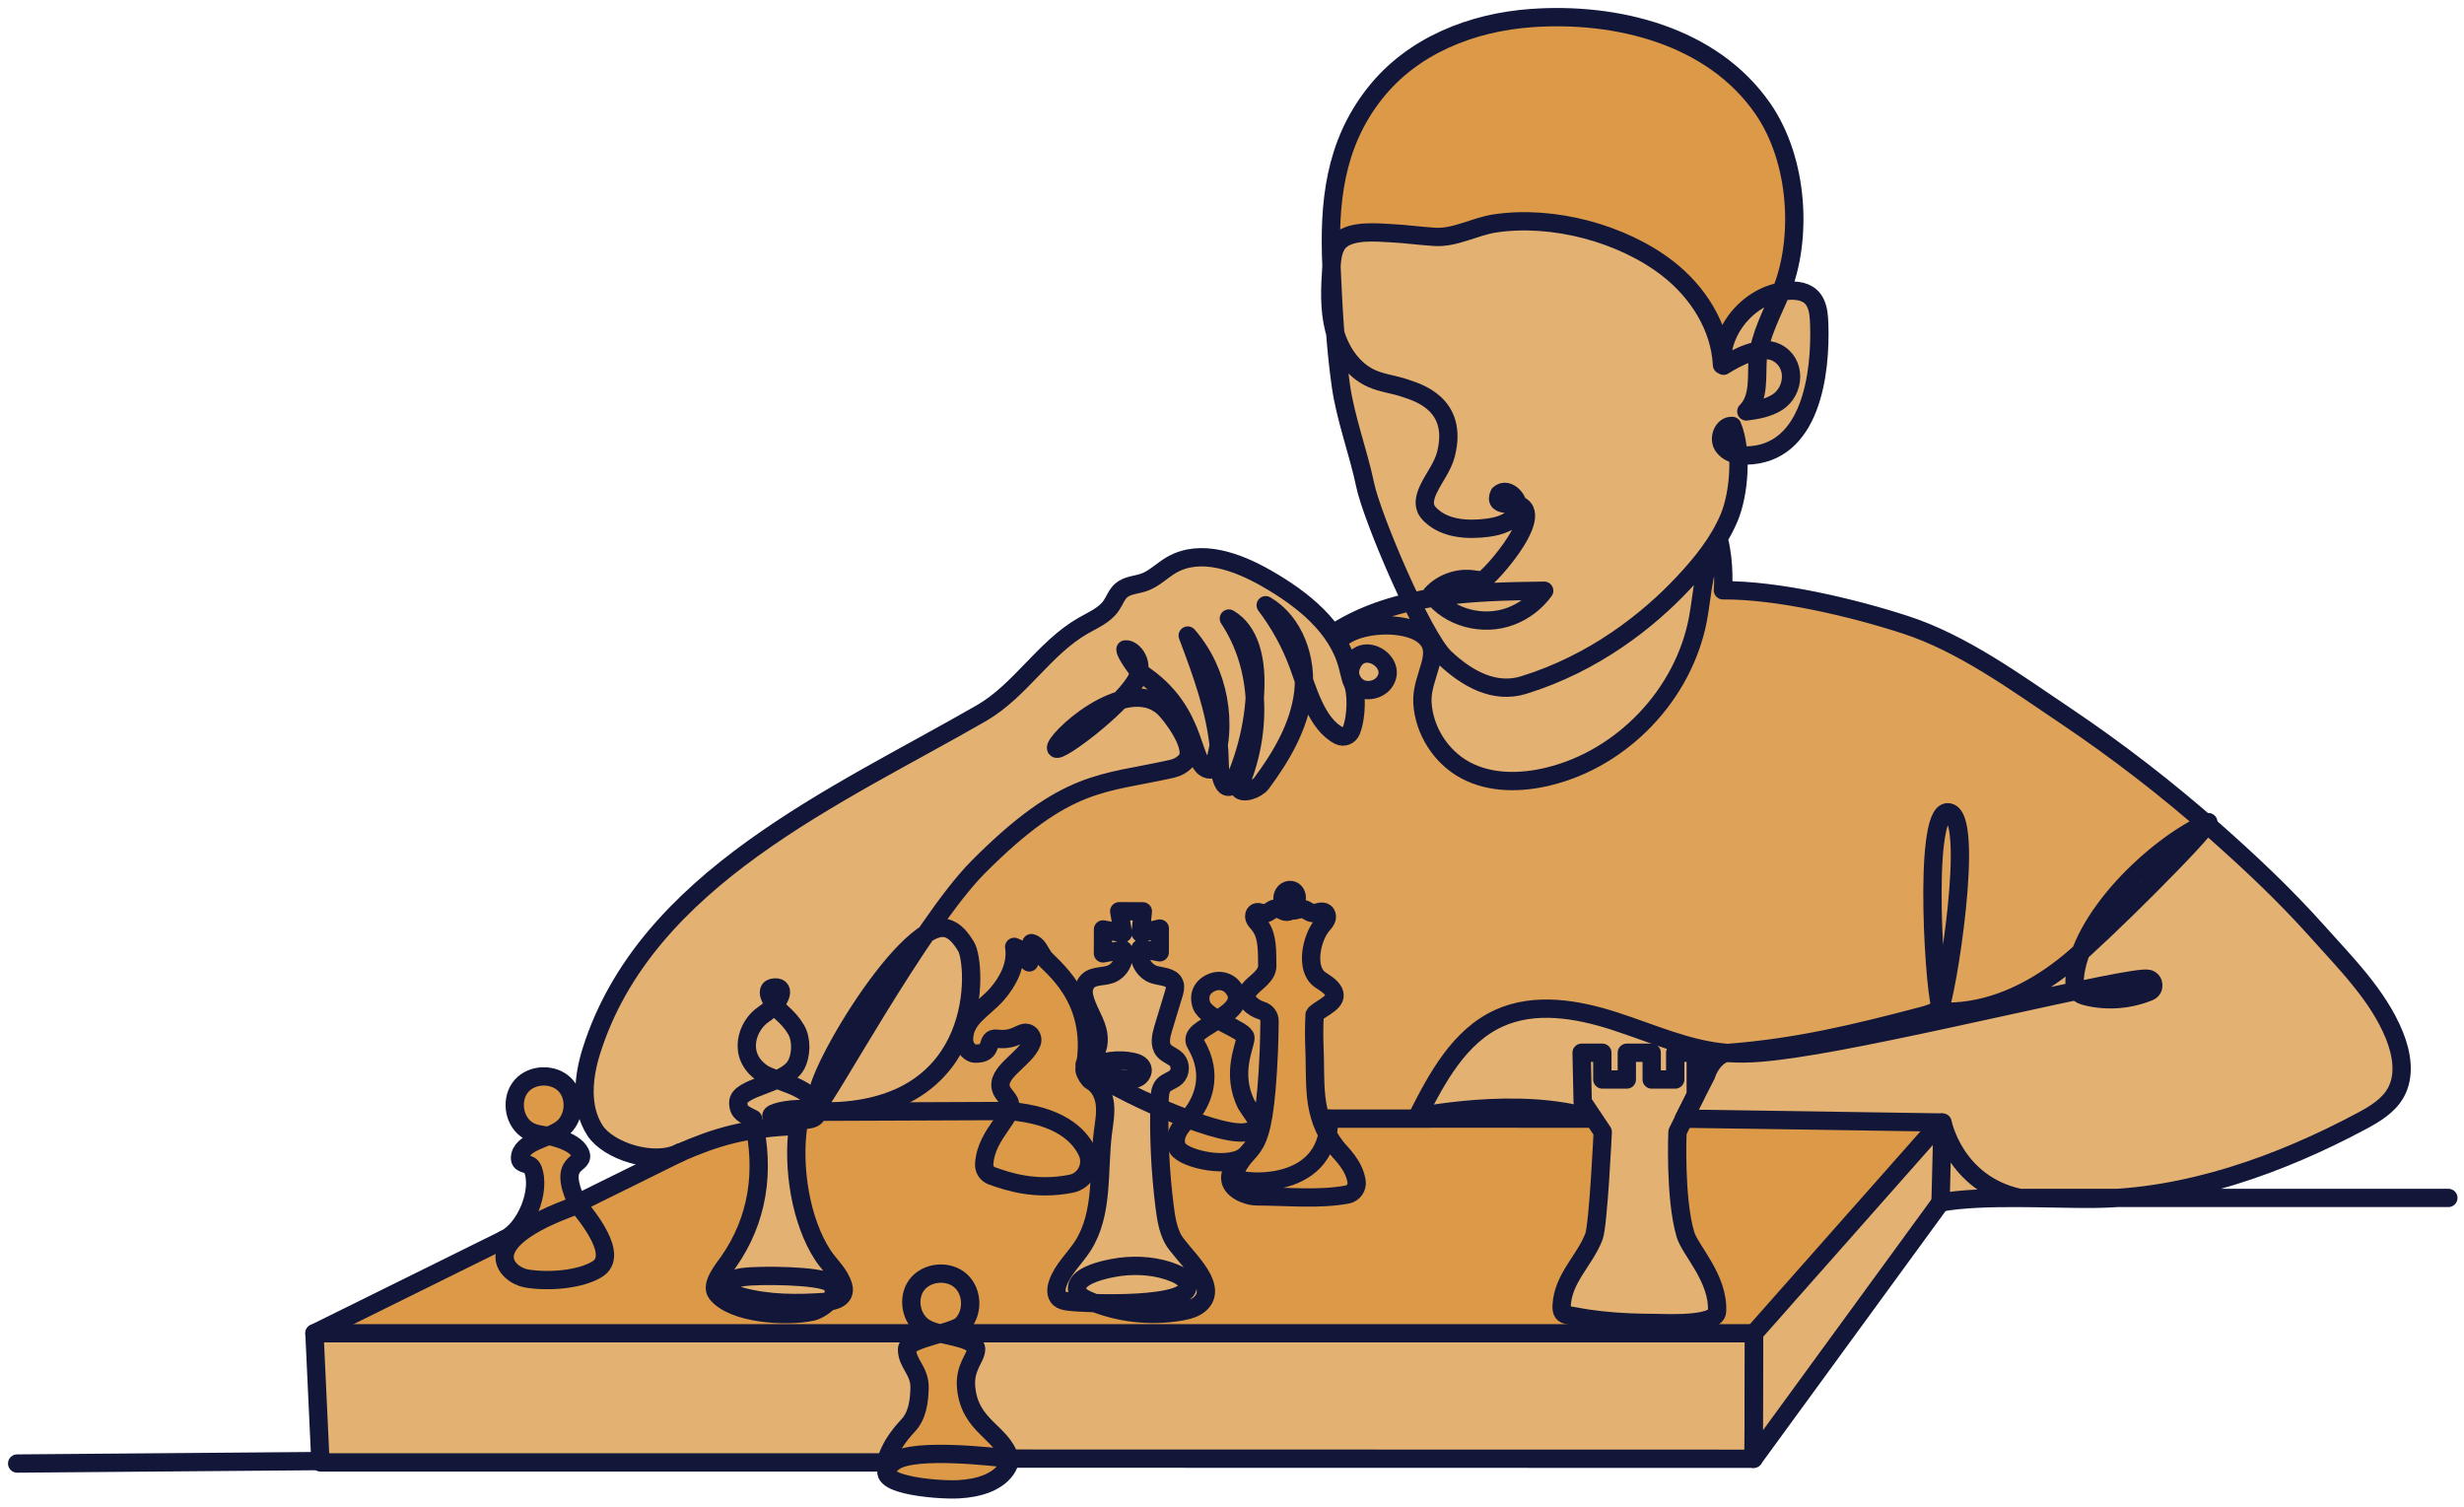 <svg width="175" height="107" viewBox="0 0 175 107" fill="none" xmlns="http://www.w3.org/2000/svg">
<path d="M146.598 50.875C146.174 50.589 145.744 50.297 145.313 50.005C142.132 47.843 138.844 45.608 135.289 44.449C131.584 43.242 126.234 41.962 122.35 42.002C122.327 42.006 122.303 41.992 122.286 41.975C122.269 41.959 122.263 41.935 122.263 41.912C122.263 41.895 122.404 40.191 122.034 38.574C121.274 39.737 121.069 41.175 120.874 42.57C120.81 43.034 120.739 43.515 120.652 43.978C119.643 49.316 115.252 53.94 109.972 55.224C108.372 55.614 106.038 55.852 104.024 54.774C102.255 53.826 101.034 51.92 100.917 49.917C100.873 49.168 101.098 48.442 101.3 47.803C101.623 46.765 101.905 45.867 101.007 45.165C99.74 44.17 96.327 44.385 95.046 45.525C95.388 46.113 95.641 46.714 95.795 47.339C95.802 47.366 95.809 47.397 95.816 47.427C95.822 47.393 95.832 47.359 95.846 47.326C96.044 46.734 96.434 46.382 96.952 46.334C97.531 46.281 98.163 46.627 98.459 47.161C98.707 47.608 98.667 48.106 98.348 48.529C97.914 49.1 97.013 49.272 96.421 48.895C96.347 48.848 96.28 48.798 96.222 48.741C96.428 49.504 96.397 50.972 96.031 51.924C95.957 52.118 95.802 52.27 95.611 52.344C95.425 52.414 95.224 52.404 95.049 52.317C93.849 51.705 93.193 50.24 92.665 48.788C92.655 48.929 92.645 49.07 92.628 49.208C92.315 51.796 90.869 54.024 89.642 55.678C89.379 56.027 88.704 56.32 88.28 56.269C88.078 56.246 87.937 56.148 87.87 55.99C87.86 55.97 87.86 55.947 87.87 55.923C88.589 54.293 88.976 52.576 89.04 50.888C88.798 52.552 88.32 54.189 87.628 55.711C87.564 55.849 87.436 55.94 87.285 55.957C87.133 55.973 86.992 55.913 86.901 55.792C86.545 55.321 86.528 54.589 86.511 53.886C86.508 53.765 86.504 53.651 86.501 53.537C86.417 53.916 86.306 54.29 86.172 54.656C86.162 54.683 86.135 54.706 86.104 54.71C85.328 54.834 85.072 54.088 84.719 53.059C84.235 51.645 83.502 49.511 80.936 47.843C80.885 48.048 80.791 48.27 80.64 48.506C80.432 48.832 80.136 49.194 79.789 49.568C80.956 49.295 81.955 49.504 82.695 50.183C83.102 50.556 85.119 53.07 84.285 54.058C84.03 54.36 83.663 54.572 83.223 54.673C82.459 54.844 81.76 54.979 81.084 55.106C77.442 55.802 74.809 56.306 69.52 61.616C68.481 62.658 67.26 64.258 66.016 66.066C66.446 65.844 66.84 65.75 67.18 65.824C67.852 65.969 68.309 66.59 68.669 67.178C69.056 67.817 69.54 71.332 67.788 74.462C66.793 76.236 64.775 78.3 60.747 78.861L71.598 78.82C71.672 78.582 71.662 78.36 71.521 78.148C71.467 78.068 71.406 77.994 71.346 77.916C71.225 77.762 71.097 77.604 71.023 77.412C70.727 76.646 71.423 75.987 72.096 75.349C72.55 74.919 73.017 74.478 73.185 74.008C73.262 73.793 73.168 73.547 72.973 73.463C72.792 73.383 72.634 73.46 72.391 73.574C72.052 73.736 71.588 73.954 70.778 73.856C70.451 73.816 70.404 73.961 70.327 74.203C70.229 74.515 70.091 74.939 69.2 74.915C69.073 74.912 68.857 74.835 68.669 74.629C68.518 74.465 68.34 74.169 68.367 73.699C68.424 72.657 69.11 72.048 69.836 71.406C70.135 71.141 70.445 70.869 70.72 70.556C71.268 69.931 72.156 68.671 71.927 67.259C71.924 67.229 71.934 67.199 71.958 67.182C71.981 67.162 72.011 67.158 72.038 67.168C72.459 67.316 72.815 67.632 73.03 68.022L73.141 66.974C73.145 66.95 73.158 66.926 73.175 66.913C73.195 66.9 73.219 66.893 73.242 66.9C73.609 66.984 73.8 67.313 73.982 67.632C74.043 67.733 74.103 67.841 74.167 67.935C74.228 68.019 74.359 68.15 74.53 68.318C75.475 69.242 77.62 71.353 77.193 75.228C77.254 75.177 77.314 75.134 77.368 75.09L77.392 75.073C77.94 74.663 78.01 73.833 77.832 73.188C77.728 72.808 77.556 72.445 77.388 72.089C77.19 71.672 76.985 71.238 76.887 70.771C76.82 70.452 76.854 70.136 76.988 69.884C77.254 69.373 77.738 69.309 78.209 69.242C78.414 69.215 78.629 69.185 78.817 69.118C79.423 68.899 79.816 68.183 79.685 67.555L78.323 67.793C78.3 67.797 78.273 67.79 78.256 67.777C78.236 67.76 78.226 67.736 78.226 67.713L78.232 66.012C78.232 65.989 78.243 65.965 78.263 65.948C78.283 65.932 78.31 65.925 78.333 65.932L79.635 66.184L79.386 64.739C79.382 64.715 79.389 64.688 79.406 64.671C79.423 64.651 79.446 64.641 79.47 64.641L81.148 64.648C81.171 64.648 81.195 64.658 81.212 64.675C81.228 64.692 81.235 64.715 81.232 64.739L81.084 66.16L82.332 65.871C82.358 65.864 82.382 65.871 82.402 65.888C82.422 65.905 82.432 65.928 82.432 65.955L82.429 67.642C82.429 67.666 82.419 67.689 82.399 67.706C82.379 67.723 82.355 67.73 82.328 67.723L81.027 67.481C80.875 68.15 81.302 68.923 81.955 69.138C82.096 69.185 82.257 69.215 82.412 69.245C82.849 69.329 83.3 69.42 83.461 69.837C83.559 70.092 83.492 70.365 83.407 70.64L82.664 73.087C82.5 73.631 82.389 74.189 82.698 74.562C82.812 74.7 82.974 74.794 83.145 74.892C83.31 74.986 83.481 75.087 83.616 75.234C83.949 75.608 83.922 76.233 83.555 76.572C83.424 76.693 83.27 76.77 83.115 76.848C82.95 76.932 82.792 77.009 82.678 77.133C82.459 77.372 82.429 77.738 82.415 78.095C82.409 78.263 82.412 78.434 82.409 78.602C83.048 78.878 83.69 79.14 84.312 79.372C84.322 79.358 84.332 79.348 84.342 79.335C84.978 78.615 86.293 76.673 84.826 74.196C84.46 73.574 85.119 73.168 85.701 72.808C85.829 72.727 85.956 72.65 86.074 72.569C86.141 72.522 86.215 72.472 86.293 72.425C85.775 72.119 85.338 71.779 85.213 71.406C84.961 70.627 85.294 69.961 86.088 69.672C86.615 69.477 87.231 69.645 87.581 70.079C87.836 70.395 87.944 70.707 87.897 71.013C87.806 71.598 87.17 72.048 86.612 72.415C86.821 72.532 87.032 72.64 87.231 72.744C87.94 73.114 88.502 73.406 88.502 73.709C88.502 73.85 88.445 74.048 88.371 74.324C88.125 75.224 87.712 76.73 88.559 78.407C88.589 78.468 88.68 78.595 88.784 78.747C89.144 79.261 89.396 79.641 89.353 79.825C89.346 79.856 89.332 79.879 89.322 79.906H89.47C89.699 78.911 89.877 77.345 89.995 74.687C90.018 74.139 90.035 73.211 90.045 72.529C90.049 72.223 89.847 71.954 89.541 71.864C89.114 71.736 88.589 71.406 88.448 70.976C88.371 70.741 88.421 70.499 88.589 70.277C88.734 70.089 88.929 69.918 89.117 69.753C89.541 69.38 89.941 69.03 89.881 68.469C89.884 66.994 89.796 66.278 89.258 65.649L89.218 65.602C89.124 65.491 89.023 65.38 88.976 65.233C88.919 65.048 88.976 64.802 89.171 64.725C89.302 64.671 89.433 64.718 89.548 64.755C89.615 64.779 89.679 64.799 89.739 64.802C89.871 64.809 89.995 64.725 90.126 64.638C90.26 64.547 90.402 64.45 90.573 64.439C90.738 64.433 90.879 64.5 91.017 64.567C91.138 64.628 91.256 64.688 91.374 64.678C91.4 64.678 91.427 64.671 91.451 64.665C91.37 64.618 91.296 64.55 91.226 64.47C90.994 64.197 90.856 63.767 91.074 63.418C91.175 63.256 91.347 63.149 91.532 63.129C91.686 63.115 91.828 63.159 91.939 63.256C92.066 63.371 92.147 63.549 92.15 63.74C92.157 63.972 92.063 64.187 91.992 64.332C91.949 64.416 91.895 64.507 91.828 64.591C91.912 64.584 91.996 64.56 92.086 64.537C92.238 64.496 92.396 64.456 92.557 64.487C92.682 64.51 92.786 64.574 92.887 64.638C92.984 64.698 93.078 64.755 93.179 64.769C93.29 64.782 93.415 64.752 93.536 64.722C93.731 64.671 93.953 64.614 94.131 64.765C94.249 64.863 94.302 65.031 94.272 65.199C94.232 65.414 94.101 65.565 93.973 65.713L93.906 65.79C93.452 66.338 93.055 67.474 93.179 68.432C93.243 68.926 93.435 69.289 93.748 69.511C93.811 69.555 93.879 69.602 93.953 69.649C94.319 69.891 94.773 70.19 94.824 70.664C94.871 71.104 94.323 71.457 93.885 71.739C93.677 71.874 93.462 72.011 93.408 72.106C93.401 72.26 93.358 73.359 93.388 74.031C93.418 74.626 93.421 75.181 93.428 75.719C93.448 77.429 93.462 78.854 94.198 80.309C94.239 80.047 94.259 79.762 94.259 79.459C94.259 79.446 94.265 79.439 94.272 79.429C94.286 79.399 94.309 79.375 94.343 79.375C95.6 79.372 97.961 79.372 100.594 79.372C100.567 79.365 100.56 79.348 100.55 79.318C100.543 79.298 100.547 79.274 100.56 79.254C100.56 79.254 100.56 79.254 100.56 79.251C102.067 76.27 103.644 73.494 106.374 72.25C108.506 71.279 111.206 71.343 114.623 72.442C115.309 72.663 116.005 72.912 116.674 73.151C118.597 73.84 120.588 74.549 122.643 74.707C127.646 74.324 131.856 73.292 136.45 72.082C136.83 71.981 137.3 71.857 137.64 71.568C137.65 71.558 137.66 71.534 137.674 71.504C137.193 69.84 136.789 61.358 137.509 58.662C137.697 57.96 137.949 57.617 138.276 57.617C138.561 57.617 138.783 57.829 138.938 58.249C139.493 59.748 139.126 63.636 138.857 65.817C138.578 68.076 138.111 70.791 137.838 71.521C137.859 71.581 137.879 71.622 137.896 71.642C138.151 71.786 138.481 71.783 138.77 71.769C142.183 71.588 145.051 69.77 146.86 68.274C147.086 68.089 147.355 67.854 147.664 67.578C149.066 63.834 153.34 59.983 156.461 58.471C153.36 55.735 150.038 53.187 146.598 50.875Z" fill="#DEA259"/>
<path d="M89.332 79.929C89.144 80.433 88.606 80.48 88.303 80.507C87.496 80.571 86.014 80.174 84.369 79.57L84.336 79.606C84.114 79.855 83.882 80.111 83.73 80.406C83.572 80.716 83.481 81.169 83.697 81.516C83.932 81.899 84.961 82.295 86.037 82.42C86.992 82.531 87.779 82.413 88.25 82.1C88.31 82.05 88.374 81.996 88.438 81.946C88.462 81.919 88.485 81.895 88.505 81.868C88.882 81.448 89.215 81.075 89.48 79.933H89.332V79.929Z" fill="#DC9947"/>
<path d="M156.612 58.581C155.711 59.822 150.701 64.836 147.977 67.313C149.477 63.697 153.599 60.023 156.612 58.581Z" fill="#E3B172"/>
<path d="M147.338 70.311C145.842 70.627 144.11 71.007 142.244 71.413C136.978 72.566 131.012 73.87 127.377 74.391C126.328 74.542 125.296 74.677 124.27 74.717C128.611 74.257 132.418 73.316 136.527 72.233C136.921 72.129 137.415 71.998 137.781 71.686C137.802 71.726 137.825 71.756 137.845 71.766C138.148 71.941 138.508 71.938 138.82 71.921C142.277 71.736 145.182 69.897 147.008 68.385C147.177 68.247 147.372 68.079 147.587 67.888C147.405 68.436 147.291 68.98 147.25 69.511C147.227 69.79 147.227 70.076 147.338 70.311Z" fill="#E3B172"/>
<path d="M137.858 58.232C137.993 57.926 138.144 57.772 138.309 57.772C138.497 57.772 138.649 57.91 138.773 58.192C139.742 60.38 138.309 69.283 137.798 71.202C137.384 69.135 136.9 60.444 137.858 58.232Z" fill="#DEA259"/>
<path d="M120.417 74.684H118.958C118.91 74.684 118.873 74.721 118.873 74.768V76.586H117.37V74.768C117.37 74.721 117.333 74.684 117.286 74.684H115.521C115.474 74.684 115.437 74.721 115.437 74.768V76.586H113.867V74.768C113.867 74.721 113.83 74.684 113.782 74.684H112.31C112.286 74.684 112.266 74.694 112.249 74.71C112.232 74.727 112.226 74.747 112.226 74.771L112.303 78.266C112.303 78.283 112.31 78.296 112.316 78.31L112.986 79.315C110.83 78.673 107.044 78.152 100.991 79.15C100.924 79.16 100.86 79.17 100.806 79.18C102.279 76.28 103.832 73.595 106.469 72.395C108.56 71.44 111.22 71.508 114.596 72.593C115.282 72.815 115.975 73.06 116.644 73.302C118.443 73.948 120.303 74.61 122.226 74.828C121.695 75.094 121.261 75.725 121.086 76.3L120.494 77.456V74.771C120.501 74.721 120.464 74.684 120.417 74.684Z" fill="#E3B172"/>
<path d="M119.603 87.711C119.714 88.077 120.003 88.534 120.336 89.065C121.046 90.188 121.927 91.586 121.843 93.142C121.812 93.7 120.467 93.948 117.834 93.881C117.717 93.878 117.626 93.874 117.565 93.874C116.083 93.868 114.872 93.811 113.756 93.69C113.083 93.616 112.468 93.525 111.873 93.411C111.778 93.394 111.688 93.377 111.607 93.364C111.328 93.317 111.146 93.286 111.055 93.165C110.988 93.075 110.965 92.92 110.981 92.681C111.052 91.522 111.63 90.635 112.242 89.69C112.616 89.115 113.006 88.521 113.261 87.859C113.581 87.038 113.883 80.659 113.893 80.391C113.893 80.374 113.89 80.354 113.88 80.34L112.471 78.23L112.394 74.845H113.698V76.663C113.698 76.71 113.735 76.748 113.782 76.748H115.521C115.568 76.748 115.605 76.71 115.605 76.663V74.845H117.202V76.663C117.202 76.71 117.239 76.748 117.286 76.748H118.958C119.005 76.748 119.042 76.71 119.042 76.663V74.845H120.333V77.746L119.812 78.798L119.502 79.403C119.496 79.413 119.496 79.423 119.496 79.436L119.042 80.35C119.035 80.36 119.035 80.374 119.032 80.384C119.032 80.441 118.84 85.166 119.603 87.711Z" fill="#E3B172"/>
<path d="M112.558 79.365C110.817 79.365 105.561 79.362 100.994 79.362C100.9 79.362 100.806 79.362 100.712 79.362C100.776 79.355 100.87 79.338 101.021 79.315C106.694 78.377 110.366 78.78 112.558 79.365Z" fill="#E3B172"/>
<path d="M89.609 71.696C89.208 71.578 88.744 71.272 88.63 70.919C88.57 70.738 88.61 70.553 88.744 70.375C88.879 70.2 89.057 70.042 89.249 69.874C89.686 69.491 90.14 69.091 90.069 68.453C90.073 66.944 89.982 66.204 89.407 65.532L89.366 65.485C89.279 65.384 89.195 65.287 89.158 65.172C89.124 65.062 89.155 64.91 89.255 64.87C89.329 64.84 89.417 64.87 89.514 64.904C89.588 64.93 89.666 64.957 89.75 64.961C89.938 64.964 90.093 64.867 90.241 64.766C90.362 64.682 90.476 64.605 90.604 64.598C90.722 64.584 90.839 64.648 90.964 64.709C91.102 64.776 91.239 64.843 91.401 64.836C91.508 64.83 91.599 64.793 91.68 64.739C91.683 64.739 91.687 64.739 91.687 64.739C91.845 64.766 91.999 64.725 92.147 64.689C92.285 64.651 92.416 64.618 92.544 64.641C92.638 64.662 92.726 64.712 92.82 64.769C92.927 64.836 93.042 64.904 93.176 64.924C93.317 64.944 93.462 64.907 93.6 64.873C93.778 64.83 93.933 64.789 94.047 64.88C94.118 64.941 94.151 65.048 94.131 65.156C94.101 65.324 93.99 65.455 93.872 65.593L93.805 65.673C93.328 66.248 92.911 67.441 93.042 68.443C93.112 68.977 93.331 69.39 93.681 69.639C93.745 69.686 93.815 69.733 93.889 69.78C94.242 70.016 94.646 70.278 94.686 70.671C94.723 71.01 94.222 71.33 93.822 71.585C93.549 71.76 93.338 71.894 93.274 72.035C93.27 72.045 93.267 72.055 93.267 72.066C93.267 72.079 93.213 73.296 93.247 74.025C93.274 74.617 93.281 75.171 93.287 75.705C93.307 77.517 93.324 79.009 94.178 80.565C93.808 82.316 92.578 83.116 91.519 83.479C89.73 84.094 87.843 83.751 87.628 83.58C87.981 82.703 88.314 82.33 88.633 81.97C89.356 81.16 89.928 80.518 90.183 74.677C90.207 74.126 90.224 73.198 90.234 72.513C90.237 72.139 89.985 71.807 89.609 71.696Z" fill="#DC9947"/>
<path d="M91.643 64.557C91.528 64.513 91.434 64.426 91.37 64.352C91.179 64.126 91.061 63.777 91.236 63.498C91.31 63.38 91.434 63.3 91.569 63.29C91.582 63.29 91.596 63.286 91.609 63.286C91.7 63.286 91.781 63.316 91.844 63.374C91.939 63.458 91.996 63.592 91.999 63.737C92.002 63.885 91.959 64.046 91.858 64.248C91.818 64.338 91.744 64.466 91.643 64.557Z" fill="#DC9947"/>
<path d="M87.463 83.553C87.453 83.577 87.44 83.637 87.5 83.694C87.779 83.97 90.062 84.289 91.909 83.516C92.837 83.126 93.909 82.347 94.303 80.784C94.444 81.019 94.602 81.254 94.784 81.496C94.868 81.604 94.972 81.721 95.09 81.859C95.517 82.343 96.105 83.002 96.246 83.913C96.307 84.309 96.038 84.686 95.644 84.76C94.162 85.028 92.668 84.978 91.088 84.928C90.483 84.907 89.857 84.887 89.222 84.884C88.647 84.881 87.702 84.534 87.487 83.916C87.366 83.567 87.493 83.16 87.86 82.723C87.732 82.945 87.598 83.214 87.463 83.553Z" fill="#DC9947"/>
<path d="M86.474 72.509C86.703 72.64 86.945 72.764 87.177 72.885C87.732 73.174 88.358 73.501 88.358 73.699C88.358 73.816 88.3 74.018 88.233 74.27C87.998 75.134 87.554 76.74 88.431 78.475C88.465 78.545 88.556 78.673 88.67 78.834C88.855 79.1 89.242 79.651 89.212 79.779C89.104 80.236 88.697 80.306 88.294 80.34C87.53 80.404 86.098 80.017 84.497 79.429C85.16 78.673 86.501 76.663 84.992 74.105C84.726 73.658 85.143 73.356 85.812 72.946C85.943 72.865 86.074 72.785 86.192 72.701C86.276 72.64 86.374 72.576 86.474 72.509Z" fill="#DC9947"/>
<path d="M86.471 72.314C85.96 72.015 85.506 71.685 85.395 71.346C85.17 70.65 85.459 70.082 86.168 69.823C86.296 69.776 86.431 69.753 86.565 69.753C86.912 69.753 87.255 69.904 87.477 70.176C87.705 70.455 87.796 70.721 87.756 70.98C87.668 71.517 87.019 71.954 86.471 72.314Z" fill="#DC9947"/>
<path d="M80.022 92.637C82.46 92.56 83.902 92.248 84.306 91.706C84.447 91.515 84.464 91.3 84.353 91.064C84.181 90.701 83.805 90.503 83.499 90.372C82.362 89.885 80.953 89.717 79.524 89.902C79.114 89.955 77.722 90.164 76.938 90.685C76.518 90.964 76.343 91.286 76.41 91.653C76.484 92.056 76.881 92.278 77.221 92.426C77.251 92.439 77.281 92.453 77.311 92.466C76.622 92.439 76.084 92.395 75.838 92.358C75.63 92.325 75.432 92.288 75.294 92.163C74.995 91.895 75.139 91.374 75.19 91.222C75.408 90.57 75.849 90.013 76.279 89.475C76.514 89.179 76.757 88.876 76.962 88.554C78.048 86.87 78.145 84.806 78.24 82.81C78.276 82.031 78.313 81.227 78.408 80.458C78.424 80.333 78.441 80.206 78.458 80.081C78.532 79.547 78.609 78.996 78.552 78.448C78.472 77.665 78.095 77.016 77.547 76.717C77.385 76.63 77.147 76.223 77.103 76.018C77.096 75.984 77.1 75.971 77.096 75.971C77.103 75.968 77.116 75.964 77.133 75.964C77.153 75.978 77.177 75.988 77.197 75.998C78.135 76.737 80.153 77.809 82.254 78.723C82.211 81.066 82.328 83.425 82.624 85.748C82.722 86.507 82.846 87.31 83.203 88.003C83.361 88.312 83.68 88.688 84.05 89.125C84.978 90.221 86.132 91.582 85.21 92.499C84.854 92.852 84.323 92.984 83.852 93.067C82.009 93.39 80.069 93.246 78.287 92.657C78.838 92.657 79.433 92.657 80.022 92.637Z" fill="#E3B172"/>
<path d="M77.799 92.476C77.627 92.409 77.456 92.341 77.288 92.267C76.989 92.136 76.635 91.942 76.575 91.619C76.521 91.323 76.669 91.064 77.032 90.822C77.802 90.311 79.262 90.103 79.544 90.066C80.943 89.888 82.322 90.053 83.431 90.526C83.71 90.647 84.053 90.826 84.201 91.135C84.285 91.313 84.275 91.468 84.171 91.605C83.559 92.425 80.106 92.536 77.799 92.476Z" fill="#E3B172"/>
<path d="M82.257 78.525C80.613 77.805 79.029 76.999 77.994 76.34C78.636 76.575 79.312 76.716 79.994 76.753C80.277 76.767 80.573 76.763 80.832 76.626C81.087 76.488 81.306 76.172 81.205 75.856C81.124 75.604 80.876 75.429 80.462 75.338C79.426 75.113 78.34 75.258 77.395 75.738C77.325 75.775 77.247 75.779 77.18 75.782C77.163 75.769 77.153 75.755 77.14 75.742C77.153 75.654 77.16 75.574 77.173 75.49C77.244 75.406 77.355 75.315 77.483 75.221L77.506 75.204C78.162 74.717 78.185 73.789 78.01 73.141C77.903 72.747 77.728 72.374 77.556 72.015C77.362 71.605 77.163 71.184 77.069 70.734C77.008 70.452 77.039 70.176 77.153 69.961C77.378 69.528 77.802 69.47 78.249 69.41C78.464 69.38 78.686 69.349 78.891 69.275C79.611 69.017 80.052 68.177 79.847 67.437C79.836 67.397 79.796 67.367 79.752 67.377L78.411 67.612L78.417 66.113L79.736 66.372C79.762 66.378 79.789 66.368 79.809 66.348C79.83 66.328 79.84 66.301 79.833 66.274L79.581 64.805L81.064 64.812L80.916 66.261C80.912 66.288 80.922 66.315 80.943 66.331C80.963 66.348 80.99 66.358 81.017 66.352L82.278 66.059L82.274 67.538L80.996 67.299C80.953 67.289 80.912 67.316 80.899 67.36C80.67 68.139 81.148 69.044 81.918 69.296C82.069 69.346 82.234 69.376 82.395 69.41C82.806 69.491 83.192 69.564 83.32 69.897C83.401 70.102 83.337 70.344 83.263 70.593L82.52 73.04C82.348 73.601 82.224 74.236 82.584 74.673C82.718 74.834 82.9 74.939 83.075 75.039C83.236 75.133 83.387 75.221 83.502 75.349C83.771 75.651 83.747 76.175 83.451 76.451C83.34 76.555 83.199 76.626 83.051 76.7C82.88 76.787 82.701 76.874 82.564 77.022C82.305 77.305 82.271 77.704 82.257 78.091C82.257 78.229 82.261 78.377 82.257 78.525Z" fill="#E3B172"/>
<path d="M77.415 75.913C77.432 75.907 77.452 75.9 77.473 75.89C78.38 75.426 79.43 75.288 80.428 75.503C80.778 75.581 80.987 75.715 81.047 75.907C81.118 76.129 80.953 76.374 80.754 76.478C80.533 76.596 80.264 76.599 80.005 76.586C79.11 76.538 78.219 76.307 77.415 75.913Z" fill="#E3B172"/>
<path d="M71.726 78.992C75.216 79.301 76.588 80.696 77.126 81.815C77.335 82.245 77.328 82.743 77.109 83.173C76.894 83.6 76.507 83.895 76.043 83.986C73.454 84.494 71.507 83.798 70.461 83.425C70.152 83.314 69.957 83.015 69.974 82.679C70.041 81.556 70.646 80.679 71.131 79.973C71.383 79.617 71.605 79.294 71.726 78.992Z" fill="#DC9947"/>
<path d="M84.598 45.568C86.037 47.424 86.723 49.867 86.535 52.216C86.189 49.921 85.398 47.716 84.598 45.568Z" fill="#E3B172"/>
<path d="M95.974 48.015C95.937 47.82 95.933 47.598 96.007 47.38C96.182 46.855 96.525 46.543 96.969 46.502C97.477 46.456 98.048 46.765 98.314 47.242C98.533 47.635 98.499 48.055 98.216 48.425C97.833 48.929 97.036 49.084 96.515 48.751C96.219 48.563 96.071 48.304 95.974 48.015Z" fill="#E3B172"/>
<path d="M97.662 6.707C100.103 3.598 104.044 1.702 108.758 1.366C115.87 0.862 121.98 3.255 125.101 7.765C127.784 11.644 127.777 17.273 126.409 20.631C125.366 20.832 124.364 21.404 123.584 22.251C122.871 23.027 122.407 23.968 122.249 24.929C121.852 22.724 120.494 20.567 118.486 19.007C115.749 16.88 111.845 15.626 108.244 15.626C107.524 15.626 106.818 15.677 106.136 15.781C105.554 15.868 104.975 16.057 104.414 16.241C103.583 16.51 102.726 16.789 101.872 16.735C101.387 16.705 100.893 16.658 100.416 16.608C99.878 16.554 99.32 16.5 98.768 16.47L98.512 16.456C97.484 16.396 95.933 16.305 95.13 16.991C94.837 17.24 94.676 17.582 94.582 17.955C94.487 14.151 94.911 10.209 97.662 6.707Z" fill="#DC9947"/>
<path d="M124.812 24.825C123.914 24.983 122.972 25.497 122.357 25.884C122.357 25.88 122.357 25.877 122.357 25.873C122.3 24.64 122.791 23.363 123.709 22.361C124.439 21.568 125.363 21.027 126.332 20.815C126.207 21.111 126.073 21.407 125.935 21.72C125.481 22.731 125.017 23.77 124.812 24.825Z" fill="#E3B172"/>
<path d="M124.957 24.97C125.367 24.913 125.757 24.943 126.093 25.108C126.688 25.403 127.048 25.958 127.085 26.633C127.125 27.373 126.759 28.102 126.154 28.495C125.569 28.872 124.859 29.016 124.21 29.107C124.829 28.351 124.842 27.289 124.856 26.344C124.859 26.038 124.866 25.749 124.886 25.48C124.903 25.309 124.926 25.138 124.957 24.97Z" fill="#E3B172"/>
<path d="M94.535 20.785C94.562 21.33 94.592 21.867 94.629 22.409C94.558 21.878 94.535 21.337 94.535 20.785Z" fill="#121A44"/>
<path d="M94.615 18.937V18.933C94.662 18.244 94.75 17.535 95.237 17.118C95.991 16.48 97.501 16.567 98.503 16.624L98.761 16.638C99.31 16.665 99.864 16.722 100.399 16.776C100.877 16.823 101.371 16.873 101.862 16.903C102.746 16.957 103.62 16.675 104.464 16.399C105.019 16.218 105.594 16.033 106.159 15.945C110.218 15.33 115.127 16.618 118.379 19.142C120.635 20.893 122.058 23.413 122.186 25.884C122.186 25.894 122.186 25.904 122.186 25.914C122.189 25.957 122.226 25.994 122.27 25.994C122.276 25.994 122.283 25.994 122.29 25.991C122.293 26.001 122.297 26.008 122.3 26.018C122.323 26.058 122.377 26.068 122.418 26.045C123.006 25.672 123.917 25.168 124.778 25.003C124.751 25.157 124.731 25.312 124.718 25.47C124.694 25.746 124.691 26.038 124.684 26.347C124.671 27.332 124.654 28.451 123.931 29.167C123.904 29.194 123.897 29.231 123.914 29.265C123.931 29.298 123.964 29.315 124.001 29.312C124.728 29.217 125.558 29.083 126.241 28.643C126.9 28.219 127.293 27.43 127.25 26.63C127.209 25.894 126.813 25.285 126.164 24.963C125.814 24.788 125.407 24.751 124.987 24.805C125.195 23.79 125.646 22.778 126.086 21.797C126.241 21.447 126.389 21.118 126.527 20.785C126.722 20.751 126.92 20.731 127.119 20.725C127.969 20.694 128.544 20.966 128.823 21.528C129.042 21.971 129.076 22.472 129.096 23.034C129.153 24.717 129.065 28.858 127.045 30.975C126.241 31.819 125.205 32.252 123.968 32.269C123.806 32.269 123.652 32.259 123.507 32.236C123.453 31.496 123.315 30.797 123.08 30.219C123.067 30.189 123.04 30.169 123.009 30.169C122.727 30.145 122.468 30.286 122.297 30.558C122.078 30.901 122.061 31.348 122.249 31.668C122.458 32.02 122.848 32.269 123.342 32.377C123.43 33.929 123.161 35.654 122.7 36.746C121.92 38.594 120.568 40.17 119.475 41.34C117.226 43.746 113.433 46.956 108.147 48.583C106.415 49.117 104.562 48.472 102.642 46.667C102.06 46.119 101.203 44.61 100.332 42.816C100.823 42.711 101.32 42.621 101.821 42.543C103.099 44.005 105.382 44.566 107.299 43.84C108.254 43.478 109.115 42.826 109.717 41.999C109.737 41.972 109.737 41.938 109.724 41.911C109.71 41.885 109.683 41.871 109.646 41.864C107.057 41.895 104.411 41.979 101.889 42.362C101.845 42.308 101.801 42.254 101.761 42.2C102.437 41.495 103.449 41.111 104.421 41.206C104.518 41.216 104.616 41.229 104.71 41.243C104.892 41.27 105.073 41.293 105.265 41.29C105.574 41.286 106.711 37.25 105.625 37.391C103.856 37.623 102.524 37.337 101.667 36.544C101.499 36.389 101.391 36.248 101.327 36.104C101.125 35.647 101.341 35.099 101.522 34.729C101.663 34.434 101.828 34.141 101.986 33.859C102.265 33.358 102.555 32.84 102.746 32.286C103.099 31.261 103.002 30.256 102.491 29.604C102.232 29.275 100.645 27.789 99.814 27.497C99.474 27.379 99.118 27.295 98.775 27.214C98.328 27.11 97.864 26.999 97.44 26.814C96.27 26.297 95.325 25.114 94.878 23.625C94.763 22.079 94.686 20.52 94.615 18.937Z" fill="#E3B172"/>
<path d="M123.335 32.199C122.908 32.095 122.575 31.88 122.401 31.581C122.246 31.319 122.263 30.932 122.444 30.646C122.572 30.448 122.754 30.334 122.949 30.334C123.157 30.861 123.282 31.51 123.335 32.199Z" fill="#E3B172"/>
<path d="M102.023 42.507C104.448 42.147 106.986 42.063 109.478 42.029C108.903 42.765 108.113 43.347 107.239 43.676C105.423 44.365 103.271 43.861 102.023 42.507Z" fill="#E3B172"/>
<path d="M107.541 26.63C107.454 26.657 107.367 26.684 107.279 26.711C107.246 26.721 107.205 26.734 107.158 26.748C106.993 26.802 106.489 26.963 106.405 26.869C106.388 26.849 106.391 26.785 106.452 26.667C106.516 26.546 106.647 26.452 106.815 26.405C106.882 26.388 106.95 26.378 107.017 26.378C107.131 26.378 107.235 26.405 107.316 26.456C107.407 26.509 107.481 26.57 107.541 26.63Z" fill="#E3B172"/>
<path d="M107.067 35.056C107.067 35.2 107.057 35.318 107.024 35.405C106.977 35.533 106.903 35.607 106.808 35.617C106.718 35.63 106.617 35.58 106.553 35.489C106.479 35.385 106.469 35.257 106.523 35.133C106.711 34.965 106.916 34.992 107.067 35.056Z" fill="#E3B172"/>
<path d="M97.01 34.431C96.808 33.466 96.525 32.458 96.25 31.486C95.87 30.135 95.473 28.741 95.284 27.403C95.136 26.371 95.026 25.329 94.935 24.274C95.449 25.524 96.323 26.499 97.376 26.963C97.813 27.158 98.284 27.268 98.741 27.373C99.081 27.453 100.285 25.766 100.618 25.884C101.344 26.136 103.657 26.63 103.869 26.899C104.347 27.507 102.924 31.255 102.591 32.226C102.407 32.767 102.121 33.278 101.845 33.772C101.687 34.057 101.522 34.353 101.378 34.652C101.183 35.056 100.951 35.647 101.179 36.168C101.253 36.336 101.374 36.494 101.556 36.666C102.45 37.496 103.826 37.795 105.648 37.556C106.795 37.405 107.518 37.005 107.797 36.366C108.012 35.876 107.726 35.291 107.329 35.009C107.299 34.985 107.266 34.965 107.232 34.948C107.225 34.777 107.205 34.582 107.185 34.357C107.128 33.772 107.057 33.042 107.151 32.199C107.292 30.932 107.484 29.863 107.74 28.939C107.76 28.858 107.783 28.778 107.81 28.697C107.995 28.058 108.217 27.292 107.834 26.714C108.621 26.442 109.384 26.089 110.124 25.746L110.504 25.568C110.837 25.413 111.18 25.242 111.509 25.074C112.225 24.711 112.965 24.334 113.715 24.109C114.499 23.874 115.565 23.951 116.126 24.647L110.732 26.085C110.171 26.237 109.535 26.405 109.044 26.811C108.577 27.201 108.244 27.914 108.516 28.522C108.762 29.07 109.337 28.922 109.895 28.781C110.097 28.73 109.915 28.798 109.471 28.902C109.451 28.905 109.431 28.922 109.418 28.939C109.408 28.959 109.401 28.979 109.408 29.003C109.502 29.403 110.252 30.314 108.244 29.376C108.224 29.366 108.197 29.366 108.177 29.376C108.157 29.386 108.136 29.403 108.13 29.426C107.373 31.621 107.34 36.615 110.416 40.796C109.054 40.537 107.635 40.581 106.294 40.927L106.129 40.971C105.847 41.045 105.557 41.125 105.268 41.129C105.093 41.125 104.922 41.109 104.737 41.082C104.639 41.068 104.538 41.055 104.441 41.045C103.395 40.947 102.306 41.367 101.596 42.144C101.569 42.174 101.566 42.218 101.589 42.251C101.626 42.302 101.663 42.352 101.7 42.399C101.216 42.476 100.735 42.564 100.261 42.665C98.788 39.599 97.292 35.788 97.01 34.431Z" fill="#E3B172"/>
<path d="M101.505 45.444C101.516 45.438 101.522 45.431 101.532 45.424C101.102 44.715 100.631 43.821 100.157 42.846C98.193 43.277 96.337 43.939 94.683 44.957C94.78 45.095 94.874 45.236 94.958 45.377C96.303 44.218 99.804 44.006 101.112 45.031C101.28 45.162 101.408 45.303 101.505 45.444Z" fill="#DEA259"/>
<path d="M119.6 41.451C117.337 43.871 113.52 47.101 108.2 48.738C107.79 48.865 107.373 48.926 106.949 48.926C105.527 48.926 104.044 48.21 102.531 46.782C102.252 46.52 101.916 46.053 101.549 45.451C101.542 45.458 101.532 45.464 101.526 45.468C101.983 46.163 101.727 46.983 101.458 47.847C101.253 48.506 101.041 49.185 101.082 49.904C101.196 51.85 102.38 53.702 104.101 54.623C106.068 55.675 108.355 55.439 109.932 55.056C115.148 53.786 119.489 49.215 120.484 43.942C120.571 43.481 120.639 43.004 120.703 42.54C120.871 41.357 121.046 40.144 121.557 39.082C120.921 39.989 120.222 40.786 119.6 41.451Z" fill="#E3B172"/>
<path d="M42.316 80.249C41.196 78.529 41.563 76.257 42.067 74.654C45.376 64.158 55.948 58.34 65.279 53.208C66.833 52.354 68.299 51.544 69.728 50.721C71.114 49.921 72.247 48.745 73.347 47.609C74.439 46.476 75.569 45.307 76.941 44.517C77.079 44.436 77.224 44.359 77.365 44.282C77.963 43.959 78.579 43.626 78.969 43.062C79.06 42.931 79.137 42.786 79.211 42.648C79.345 42.4 79.47 42.168 79.668 41.993C79.944 41.751 80.307 41.67 80.691 41.583C80.882 41.539 81.081 41.495 81.266 41.428C81.723 41.267 82.116 40.971 82.496 40.689C82.728 40.514 82.97 40.336 83.219 40.191C84.874 39.234 87.126 39.56 89.918 41.159C93.186 43.035 95.056 45.068 95.634 47.374C95.651 47.437 95.664 47.501 95.681 47.565C95.718 47.726 95.758 47.891 95.809 48.049C95.846 48.234 95.91 48.402 95.977 48.536C96.236 49.067 96.296 50.768 95.879 51.857C95.822 52.008 95.705 52.126 95.557 52.183C95.415 52.237 95.264 52.23 95.133 52.163C93.879 51.521 93.23 49.867 92.685 48.321C92.678 46.312 91.871 44.046 89.924 42.904C89.891 42.883 89.847 42.89 89.82 42.92C89.793 42.951 89.793 42.994 89.817 43.028C90.788 44.309 91.562 45.72 92.12 47.229C92.214 47.484 92.308 47.757 92.406 48.032C92.443 48.14 92.48 48.244 92.517 48.355C92.517 48.641 92.5 48.92 92.466 49.188C92.16 51.739 90.728 53.941 89.514 55.577C89.289 55.883 88.68 56.152 88.307 56.102C88.182 56.088 88.095 56.038 88.048 55.954C88.963 53.867 89.339 51.642 89.195 49.514C89.215 49.188 89.228 48.862 89.231 48.536C89.248 46.923 88.929 44.799 87.311 43.851C87.278 43.831 87.234 43.838 87.207 43.865C87.18 43.892 87.177 43.935 87.197 43.969C88.27 45.589 88.885 47.505 89.023 49.511C88.882 51.618 88.354 53.719 87.48 55.641C87.443 55.725 87.365 55.779 87.271 55.789C87.184 55.799 87.093 55.762 87.039 55.692C86.716 55.261 86.7 54.559 86.683 53.88C86.676 53.638 86.669 53.41 86.652 53.195C86.642 53.097 86.636 53 86.622 52.906C87.043 50.146 86.235 47.169 84.403 45.071C84.376 45.041 84.332 45.034 84.295 45.055C84.262 45.075 84.245 45.118 84.258 45.155C85.19 47.646 86.155 50.217 86.451 52.902C86.363 53.463 86.225 54.015 86.03 54.549C85.459 54.609 85.247 54.082 84.877 53.003C84.379 51.554 83.633 49.37 80.97 47.663C81.047 47.135 80.855 46.742 80.737 46.557C80.512 46.204 80.166 45.979 79.897 46.023C79.856 46.029 79.826 46.059 79.826 46.1C79.809 46.436 80.583 47.461 80.785 47.726C80.741 47.935 80.653 48.163 80.495 48.412C80.25 48.795 79.897 49.215 79.487 49.645C79.389 49.676 79.288 49.706 79.187 49.743C77.701 50.267 76.444 51.319 75.973 51.746C75.761 51.938 74.708 52.912 74.924 53.198C74.944 53.225 74.981 53.252 75.055 53.252C75.529 53.235 77.98 51.444 79.577 49.787C81.064 49.353 82.012 49.783 82.58 50.304C83.081 50.761 84.857 53.121 84.157 53.947C83.925 54.223 83.589 54.415 83.186 54.505C82.426 54.677 81.726 54.811 81.054 54.939C77.382 55.641 74.728 56.149 69.402 61.492C68.302 62.598 66.998 64.326 65.676 66.258C62.838 68.083 58.759 74.778 58.023 77.366C57.848 77.981 57.878 78.324 58.117 78.408C58.262 78.465 58.41 78.26 60.296 75.124C61.755 72.701 63.807 69.293 65.808 66.362C66.308 66.05 66.766 65.902 67.142 65.983C67.751 66.114 68.185 66.702 68.525 67.26C68.938 67.942 69.281 71.447 67.64 74.375C66.006 77.285 62.872 78.831 58.568 78.841C58.544 78.841 58.524 78.851 58.507 78.865H58.151C58.124 78.855 58.094 78.841 58.067 78.831C58.036 78.66 57.962 78.468 57.878 78.257C57.552 77.44 56.395 77.023 55.377 76.653C55.894 76.401 56.348 76.096 56.577 75.685C57.001 74.926 57.004 73.773 56.587 73.064C56.264 72.516 55.941 72.2 55.521 71.817C55.397 71.703 55.242 71.531 55.097 71.343C55.427 70.947 55.592 70.553 55.504 70.295C55.467 70.187 55.356 70.016 55.003 70.032C54.748 70.046 54.586 70.14 54.526 70.311C54.428 70.584 54.637 70.99 54.886 71.337C54.691 71.552 54.442 71.77 54.146 71.972C53.423 72.462 52.935 73.376 52.932 74.247C52.932 74.812 53.127 75.622 54.065 76.263C54.274 76.408 54.586 76.539 54.936 76.67C54.687 76.774 54.428 76.872 54.179 76.966C53.191 77.339 52.337 77.662 52.33 78.287C52.327 78.979 52.703 79.167 53.177 79.403C53.245 79.436 53.315 79.47 53.386 79.51C53.436 79.725 53.48 79.94 53.52 80.155C51.55 80.468 49.976 81.019 48.234 81.775C48.234 81.775 48.234 81.775 48.231 81.779C48.231 81.779 48.231 81.779 48.228 81.779C46.392 82.7 43.234 81.664 42.316 80.249Z" fill="#E3B172"/>
<path d="M92.493 47.783C92.419 47.571 92.349 47.366 92.275 47.171C91.767 45.797 91.078 44.496 90.227 43.306C91.676 44.358 92.369 46.113 92.493 47.783Z" fill="#E3B172"/>
<path d="M87.557 44.224C88.828 45.232 89.054 47.164 89.06 48.374C88.825 46.889 88.321 45.477 87.557 44.224Z" fill="#E3B172"/>
<path d="M80.825 47.49C80.499 47.057 80.092 46.455 80.015 46.193C80.186 46.22 80.425 46.371 80.603 46.65C80.697 46.795 80.842 47.09 80.825 47.49Z" fill="#E3B172"/>
<path d="M79.248 49.9C77.658 51.486 75.425 53.083 75.068 53.086C75.079 52.817 76.306 51.47 77.93 50.529C78.407 50.25 78.845 50.045 79.248 49.9Z" fill="#E3B172"/>
<path d="M65.431 66.634C63.504 69.484 61.557 72.717 60.159 75.043C59.19 76.649 58.349 78.047 58.151 78.239C58.05 78.158 58.064 77.856 58.191 77.416C58.877 75.013 62.694 68.701 65.431 66.634Z" fill="#E3B172"/>
<path d="M55.417 71.951C55.827 72.328 56.14 72.633 56.453 73.161C56.836 73.816 56.833 74.915 56.443 75.618C56.214 76.028 55.723 76.334 55.165 76.586C54.761 76.438 54.395 76.293 54.17 76.139C53.292 75.537 53.11 74.784 53.11 74.26C53.114 73.443 53.571 72.583 54.25 72.123C54.539 71.928 54.792 71.706 54.997 71.484C55.151 71.686 55.313 71.857 55.417 71.951Z" fill="#E3B172"/>
<path d="M54.694 70.375C54.708 70.338 54.748 70.224 55.024 70.207C55.04 70.207 55.054 70.207 55.071 70.207C55.225 70.207 55.323 70.257 55.356 70.358C55.42 70.543 55.293 70.865 55.007 71.215C54.788 70.903 54.623 70.566 54.694 70.375Z" fill="#DC9947"/>
<path d="M41.082 85.768C41.671 86.51 43.046 88.248 42.851 89.364C42.797 89.666 42.636 89.898 42.357 90.07C41.139 90.823 38.897 90.967 37.404 90.722C36.842 90.631 35.981 90.137 35.914 89.367C35.853 88.678 36.435 87.28 41.008 85.67L41.082 85.768Z" fill="#DC9947"/>
<path d="M37.41 80.131C36.983 79.815 36.701 79.301 36.637 78.716C36.573 78.131 36.741 77.567 37.094 77.17C37.447 76.773 37.989 76.542 38.577 76.531C38.587 76.531 38.597 76.531 38.607 76.531C39.186 76.531 39.72 76.75 40.077 77.13C40.44 77.516 40.621 78.078 40.574 78.666C40.527 79.254 40.258 79.775 39.838 80.101C39.593 80.289 39.263 80.444 38.923 80.588C38.839 80.575 38.759 80.561 38.678 80.548C38.221 80.477 37.79 80.41 37.41 80.131Z" fill="#DC9947"/>
<path d="M63.003 103.429C63.084 103.042 63.255 102.686 63.464 102.353C63.676 102.014 63.928 101.701 64.177 101.389C64.426 101.07 64.678 100.75 64.88 100.401C64.981 100.226 65.068 100.048 65.138 99.86C65.206 99.681 65.26 99.493 65.273 99.305C65.3 98.925 65.206 98.546 65.095 98.183C64.974 97.786 64.823 97.396 64.695 97.003C64.58 96.653 64.476 96.287 64.48 95.917C64.48 95.759 64.506 95.605 64.564 95.457C64.621 95.319 65.108 95.312 65.216 95.212C65.364 95.07 66.053 94.855 66.242 94.781H22.403L22.823 103.778H62.852C62.855 103.765 62.896 103.751 62.96 103.738C62.97 103.631 62.983 103.53 63.003 103.429Z" fill="#E3B172"/>
<path d="M73.626 94.775C73.626 94.496 70.186 94.697 67.973 94.798C68.246 94.889 68.511 95.01 68.737 95.181C68.888 95.296 69.029 95.437 69.113 95.608C69.197 95.78 69.207 95.968 69.16 96.153C69.11 96.354 69.009 96.543 68.922 96.731C68.871 96.842 68.821 96.953 68.781 97.067C68.737 97.191 68.71 97.319 68.69 97.45C68.596 97.998 68.596 98.572 68.733 99.114C68.831 99.503 69.006 99.856 69.234 100.186C69.463 100.515 69.729 100.817 69.998 101.113C70.27 101.412 70.549 101.708 70.808 102.021C71.05 102.316 71.279 102.632 71.437 102.982C71.524 103.173 71.588 103.372 71.629 103.577C73.492 103.58 75.015 103.59 75.388 103.587C76.346 103.587 73.626 95.292 73.626 94.775Z" fill="#E3B172"/>
<path d="M71.588 103.52C71.507 103.154 71.336 102.814 71.127 102.505C70.906 102.176 70.643 101.873 70.377 101.581C70.109 101.282 69.829 100.992 69.57 100.683C69.328 100.394 69.1 100.088 68.928 99.749C68.723 99.339 68.622 98.882 68.599 98.425C68.585 98.149 68.599 97.874 68.632 97.601C68.649 97.47 68.673 97.339 68.703 97.208C68.73 97.094 68.777 96.98 68.824 96.872C68.911 96.67 69.019 96.475 69.093 96.267C69.157 96.082 69.187 95.887 69.117 95.699C68.992 95.366 68.044 94.856 67.882 94.805C66.685 94.859 65.878 94.882 66.235 94.775C66.235 94.775 64.678 95.215 64.574 95.508C64.459 95.83 64.506 96.186 64.584 96.509C64.674 96.902 64.819 97.279 64.954 97.659C65.085 98.032 65.216 98.411 65.276 98.808C65.303 98.983 65.317 99.157 65.3 99.332C65.283 99.517 65.229 99.699 65.162 99.873C65.024 100.243 64.816 100.579 64.587 100.898C64.355 101.221 64.096 101.53 63.857 101.846C63.619 102.159 63.393 102.485 63.232 102.844C63.104 103.123 63.023 103.701 62.993 104.004C63.837 103.866 68.252 103.577 71.598 103.584C71.595 103.564 71.595 103.543 71.588 103.52Z" fill="#DC9947"/>
<path d="M66.81 94.607H66.716C66.373 94.513 66.023 94.412 65.717 94.227C65.263 93.951 64.94 93.461 64.832 92.883C64.722 92.298 64.846 91.72 65.172 91.293C65.495 90.873 66.016 90.597 66.601 90.543C67.19 90.49 67.761 90.661 68.158 91.021C68.552 91.377 68.79 91.915 68.804 92.503C68.82 93.094 68.612 93.652 68.232 94.032C68.037 94.227 67.442 94.418 66.81 94.607Z" fill="#DC9947"/>
<path d="M71.336 104.35C71.01 104.803 70.149 105.58 68.037 105.687C66.642 105.761 63.309 105.435 63.037 104.642C62.96 104.42 63.138 104.158 63.562 103.862C64.052 103.516 65.112 103.345 66.726 103.345C67.967 103.345 69.537 103.446 71.427 103.654L71.622 103.674C71.615 103.788 71.555 104.047 71.336 104.35Z" fill="#DC9947"/>
<path d="M124.459 99.282L124.439 103.52C122.374 103.52 82.644 103.51 72.425 103.51C72.187 103.51 71.965 103.51 71.76 103.51C71.518 102.717 70.98 102.196 70.411 101.641C69.638 100.888 68.838 100.112 68.686 98.552C68.599 97.652 68.888 97.081 69.117 96.623C69.261 96.334 69.386 96.086 69.392 95.82C69.406 95.242 68.316 94.966 67.435 94.775H124.479L124.459 99.282Z" fill="#E3B172"/>
<path d="M53.262 79.265C53.339 79.305 53.423 79.345 53.511 79.392C53.531 79.402 53.548 79.423 53.554 79.446C53.608 79.678 53.659 79.91 53.702 80.142C54.577 80.011 55.528 79.923 56.611 79.886C56.635 79.799 56.661 79.712 56.688 79.628C54.825 79.601 54.735 79.382 54.701 79.298C54.684 79.261 54.671 79.187 54.752 79.107C55.051 78.808 56.809 78.515 57.899 78.791C57.865 78.656 57.805 78.502 57.738 78.334C57.438 77.588 56.319 77.181 55.33 76.825C55.276 76.804 55.226 76.788 55.175 76.767C54.873 76.902 54.553 77.023 54.251 77.137C53.359 77.473 52.515 77.793 52.512 78.303C52.502 78.885 52.788 79.029 53.262 79.265Z" fill="#E3B172"/>
<path d="M119.64 79.533L119.203 80.417C119.189 80.736 119.035 85.223 119.768 87.663C119.872 88.009 120.154 88.456 120.481 88.977C121.163 90.059 122.098 91.542 122.011 93.155C121.97 93.918 120.262 94.066 118.665 94.066C118.379 94.066 118.1 94.062 117.831 94.055C117.713 94.052 117.622 94.049 117.565 94.049C116.079 94.042 114.862 93.985 113.739 93.864C113.063 93.79 112.444 93.699 111.842 93.582C111.748 93.565 111.66 93.548 111.583 93.538C111.274 93.487 111.052 93.451 110.924 93.272C110.833 93.148 110.8 92.963 110.816 92.681C110.89 91.478 111.506 90.527 112.104 89.609C112.474 89.041 112.858 88.453 113.106 87.811C113.406 87.041 113.705 80.891 113.729 80.424L113.137 79.537C112.605 79.537 98.435 79.526 94.457 79.537C94.454 79.903 94.42 80.239 94.36 80.545C94.518 80.827 94.703 81.109 94.921 81.398C94.999 81.503 95.103 81.617 95.221 81.751C95.665 82.249 96.27 82.931 96.418 83.889C96.495 84.373 96.162 84.84 95.681 84.927C94.777 85.092 93.869 85.139 92.941 85.139C92.332 85.139 91.717 85.119 91.088 85.099C90.483 85.079 89.861 85.058 89.225 85.055C88.694 85.052 87.594 84.733 87.332 83.973C87.174 83.516 87.355 83.012 87.867 82.471C87.382 82.629 86.747 82.676 86.024 82.592C84.884 82.461 83.825 82.037 83.559 81.61C83.307 81.204 83.408 80.686 83.586 80.337C83.744 80.027 83.976 79.765 84.201 79.513C83.62 79.295 83.018 79.053 82.422 78.794C82.382 81.106 82.5 83.435 82.792 85.724C82.89 86.5 83.007 87.253 83.354 87.925C83.505 88.218 83.835 88.604 84.181 89.018C85.153 90.167 86.363 91.595 85.331 92.62C84.944 93.007 84.379 93.148 83.882 93.236C83.233 93.35 82.57 93.407 81.905 93.407C80.489 93.407 79.07 93.151 77.748 92.651C76.814 92.624 76.07 92.573 75.808 92.533C75.573 92.496 75.347 92.452 75.176 92.298C74.924 92.069 74.867 91.653 75.025 91.179C75.25 90.5 75.704 89.932 76.141 89.381C76.373 89.088 76.612 88.789 76.817 88.473C77.879 86.826 77.974 84.786 78.068 82.814C78.105 82.03 78.142 81.224 78.239 80.447C78.256 80.32 78.273 80.195 78.29 80.068C78.364 79.543 78.438 79.002 78.381 78.475C78.303 77.745 77.96 77.147 77.463 76.871C77.237 76.747 76.982 76.29 76.935 76.058C76.918 75.978 76.928 75.917 76.962 75.873C76.972 75.863 76.978 75.853 76.988 75.846C76.985 75.843 76.982 75.836 76.978 75.833C76.978 75.83 76.975 75.83 76.975 75.826C76.894 75.692 76.928 75.564 77.005 75.446C77.533 71.507 75.364 69.373 74.419 68.449C74.238 68.271 74.103 68.14 74.036 68.043C73.965 67.945 73.905 67.834 73.844 67.73C73.69 67.461 73.545 67.209 73.303 67.108L73.168 68.375C73.165 68.415 73.132 68.446 73.094 68.449C73.054 68.453 73.017 68.429 73.007 68.392C72.869 67.959 72.536 67.589 72.123 67.397C72.281 68.816 71.403 70.059 70.855 70.684C70.576 71.003 70.26 71.282 69.957 71.548C69.258 72.166 68.595 72.748 68.541 73.722C68.518 74.136 68.669 74.391 68.8 74.532C68.945 74.687 69.117 74.761 69.214 74.764C69.981 74.781 70.078 74.472 70.176 74.169C70.253 73.927 70.341 73.645 70.805 73.706C71.564 73.796 72.005 73.591 72.328 73.44C72.58 73.322 72.799 73.218 73.051 73.329C73.323 73.45 73.458 73.79 73.353 74.085C73.168 74.593 72.688 75.05 72.22 75.49C71.558 76.119 70.932 76.71 71.188 77.372C71.252 77.54 71.366 77.681 71.484 77.833C71.548 77.913 71.608 77.991 71.665 78.075C71.837 78.327 71.854 78.582 71.78 78.851C75.321 79.174 76.723 80.612 77.274 81.765C77.503 82.246 77.496 82.793 77.257 83.27C77.019 83.744 76.588 84.074 76.074 84.175C75.411 84.306 74.793 84.356 74.218 84.356C72.506 84.356 71.198 83.889 70.404 83.607C70.021 83.472 69.782 83.103 69.806 82.692C69.876 81.523 70.495 80.626 70.993 79.903C71.225 79.567 71.423 79.278 71.541 79.009L58.144 79.059C58.138 79.059 58.134 79.053 58.127 79.053C58.121 79.053 58.117 79.056 58.111 79.053C58.104 79.049 58.097 79.046 58.087 79.043C58.084 79.143 58.06 79.234 58.003 79.315C57.842 79.55 57.455 79.651 56.735 79.641C56.725 79.641 56.718 79.641 56.712 79.641C56.681 79.728 56.658 79.816 56.634 79.903C56.668 79.903 56.695 79.93 56.705 79.963C56.732 79.98 56.749 80.007 56.745 80.041C56.305 83.139 57.021 86.867 58.484 89.105C58.649 89.357 58.84 89.592 59.029 89.817C59.398 90.264 59.779 90.728 59.953 91.35C60.031 91.626 60 91.861 59.866 92.056C59.651 92.362 59.22 92.486 58.881 92.536C58.517 92.903 58.006 93.182 57.707 93.252C57.213 93.363 56.54 93.427 55.807 93.427C53.938 93.427 51.661 93.014 50.814 91.921C50.367 91.343 51.083 90.369 51.513 89.784C51.574 89.7 51.627 89.626 51.675 89.562C53.541 86.88 54.173 83.781 53.561 80.347C51.604 80.659 50.044 81.204 48.312 81.956L41.129 85.502C41.119 85.509 41.106 85.509 41.092 85.512C41.099 85.522 41.102 85.532 41.106 85.546L41.213 85.684C41.815 86.443 43.224 88.221 43.016 89.414C42.955 89.764 42.764 90.039 42.444 90.234C41.553 90.785 40.137 91.021 38.843 91.021C38.318 91.021 37.814 90.98 37.373 90.91C36.741 90.806 35.816 90.271 35.742 89.404C35.665 88.503 36.502 87.105 40.917 85.543C39.892 83.385 40.501 82.861 40.907 82.518C41.136 82.323 41.264 82.215 41.092 81.896C40.867 81.469 40.295 81.136 39.344 80.871C39.209 80.834 39.075 80.807 38.94 80.784C38.849 80.82 38.759 80.857 38.668 80.894C37.821 81.237 37.017 81.563 37.003 82.269C37 82.474 37.121 82.521 37.35 82.598C37.545 82.662 37.787 82.743 37.895 83.005C38.537 84.575 37.404 87.394 35.84 88.12L22.675 94.627H66.134C65.959 94.563 65.787 94.489 65.626 94.392C65.132 94.093 64.782 93.561 64.664 92.936C64.547 92.305 64.681 91.676 65.034 91.212C65.384 90.752 65.949 90.456 66.581 90.399C67.22 90.342 67.832 90.53 68.266 90.92C68.696 91.306 68.952 91.888 68.969 92.52C68.985 93.158 68.76 93.76 68.347 94.173C68.185 94.335 67.822 94.482 67.375 94.627H124.523L137.617 79.822L119.64 79.533Z" fill="#DC9947"/>
<path d="M58.349 89.179C58.521 89.441 58.716 89.676 58.904 89.908C59.277 90.362 59.63 90.792 59.795 91.38C59.859 91.605 59.836 91.794 59.731 91.945C59.614 92.113 59.378 92.244 59.062 92.318C59.18 92.163 59.264 92.002 59.298 91.837C59.341 91.619 59.308 91.3 58.911 91.021C58.141 90.48 53.853 90.476 52.774 90.621C52.532 90.654 52.3 90.691 52.095 90.812C51.849 90.957 51.705 91.202 51.722 91.441C51.745 91.763 52.038 92.012 52.562 92.16C54.657 92.738 56.887 92.677 58.605 92.557C58.292 92.822 57.912 93.024 57.67 93.078C55.948 93.464 52.088 93.276 50.945 91.81C50.575 91.333 51.244 90.422 51.648 89.878C51.708 89.794 51.765 89.72 51.809 89.653C53.702 86.934 54.341 83.795 53.722 80.316C54.58 80.185 55.515 80.101 56.574 80.064C56.147 83.176 56.873 86.92 58.349 89.179Z" fill="#E3B172"/>
<path d="M58.807 92.361C58.753 92.368 58.696 92.375 58.639 92.378C56.927 92.499 54.694 92.566 52.609 91.988C52.293 91.901 51.913 91.733 51.89 91.42C51.876 91.222 52.024 91.04 52.179 90.95C52.357 90.846 52.572 90.812 52.794 90.782C53.164 90.731 53.847 90.704 54.623 90.704C56.275 90.704 58.356 90.832 58.813 91.155C59.072 91.336 59.18 91.555 59.13 91.8C59.096 91.992 58.971 92.183 58.807 92.361Z" fill="#E3B172"/>
<path d="M57.922 78.969C57.929 79.059 57.912 79.14 57.869 79.204C57.748 79.382 57.381 79.466 56.742 79.459C54.977 79.439 54.852 79.241 54.849 79.241C54.849 79.241 54.862 79.204 54.994 79.143C55.501 78.908 57.008 78.703 57.922 78.969Z" fill="#E3B172"/>
<path d="M137.721 85.378L124.61 103.338L124.647 94.724L137.862 79.785L137.721 85.378Z" fill="#E3B172"/>
<path d="M137.892 85.304L138.02 80.199C138.4 81.163 139.594 84.064 142.755 84.991C140.993 84.998 139.274 85.065 137.892 85.304Z" fill="#E3B172"/>
<path d="M138.03 79.705C138.02 79.664 137.987 79.634 137.939 79.641C137.909 79.644 137.892 79.664 137.879 79.688C137.866 79.661 137.839 79.641 137.805 79.641L119.721 79.368L119.98 78.848L121.247 76.361C121.459 75.665 122.051 74.919 122.677 74.868C124.244 74.986 125.804 74.791 127.401 74.562C131.043 74.042 137.011 72.734 142.281 71.581C144.096 71.185 145.879 70.795 147.436 70.466C147.617 70.694 147.916 70.792 148.185 70.859C149.652 71.215 151.242 71.091 152.658 70.509C152.883 70.415 153.021 70.197 153.007 69.951C152.994 69.706 152.833 69.508 152.601 69.441C152.231 69.336 150.301 69.693 147.513 70.277C147.399 70.069 147.399 69.797 147.419 69.528C147.462 68.92 147.61 68.291 147.842 67.663C150.489 65.28 155.758 60.013 156.747 58.672C156.888 58.797 157.033 58.921 157.174 59.045C160.203 61.721 162.54 64.006 164.528 66.234C164.814 66.554 165.103 66.873 165.395 67.195C167.154 69.128 168.97 71.131 169.955 73.551C170.409 74.66 170.792 76.26 170.063 77.567C169.545 78.488 168.563 79.069 167.682 79.54C161.868 82.649 155.311 84.998 148.717 85.058C147.876 85.065 146.904 85.048 145.879 85.032C145.085 85.018 144.261 85.001 143.437 84.998C138.911 84.007 138.04 79.738 138.03 79.705Z" fill="#E3B172"/>
<path d="M147.624 70.425C150.26 69.871 152.217 69.508 152.55 69.602C152.749 69.659 152.826 69.824 152.833 69.958C152.839 70.096 152.782 70.271 152.587 70.351C151.205 70.923 149.652 71.044 148.219 70.694C148.001 70.64 147.779 70.57 147.624 70.425Z" fill="#E3B172"/>
<path d="M77.066 75.769C77.9 70.818 74.541 68.576 74.124 67.981C73.861 67.605 73.697 67.084 73.249 66.983L73.102 68.351C72.94 67.847 72.533 67.427 72.032 67.249C72.231 68.486 71.608 69.695 70.805 70.613C69.87 71.678 68.548 72.27 68.471 73.702C68.427 74.488 68.979 74.824 69.224 74.831C70.707 74.871 69.91 73.661 70.808 73.772C72.183 73.94 72.526 73.167 73.028 73.389C73.27 73.497 73.374 73.792 73.283 74.038C72.849 75.234 70.653 76.175 71.118 77.385C71.222 77.657 71.444 77.862 71.605 78.104C72.325 79.17 70.035 80.383 69.9 82.678C69.88 83.045 70.095 83.384 70.442 83.509C71.595 83.919 73.508 84.574 76.067 84.073C77.1 83.872 77.665 82.732 77.207 81.784C76.632 80.585 75.2 79.203 71.672 78.908" stroke="#121638" stroke-width="1.3" stroke-miterlimit="10" stroke-linecap="round" stroke-linejoin="round"/>
<path d="M56.682 80.01C56.268 82.93 56.867 86.732 58.434 89.131C58.931 89.894 59.634 90.442 59.89 91.353C60.115 92.156 59.301 92.412 58.656 92.459C56.628 92.603 54.557 92.61 52.6 92.069C52.253 91.971 51.846 91.783 51.819 91.427C51.803 91.202 51.957 90.993 52.152 90.879C52.347 90.765 52.576 90.728 52.798 90.698C53.971 90.54 58.168 90.587 58.878 91.084C59.957 91.844 58.36 93.003 57.707 93.151C55.861 93.568 52.035 93.316 50.898 91.854C50.427 91.249 51.413 90.096 51.759 89.595C53.793 86.674 54.368 83.24 53.484 79.466C52.885 79.146 52.431 79.045 52.435 78.299C52.441 77.177 55.767 77.015 56.527 75.658C56.924 74.945 56.951 73.819 56.537 73.12C56.231 72.603 55.928 72.297 55.488 71.893C55.047 71.49 54.039 70.186 55.031 70.129C55.861 70.082 55.461 71.208 54.214 72.055C53.033 72.855 52.334 74.975 54.133 76.209C54.947 76.767 57.351 77.12 57.825 78.303C58.141 79.086 58.262 79.563 56.759 79.546C52.297 79.496 56.564 78.309 58.161 78.961" stroke="#121638" stroke-width="1.3" stroke-miterlimit="10" stroke-linecap="round" stroke-linejoin="round"/>
<path d="M111.005 93.222C110.928 93.118 110.897 92.953 110.914 92.684C111.029 90.765 112.542 89.531 113.201 87.838C113.52 87.021 113.83 80.393 113.83 80.393L112.407 78.263L112.33 74.767H113.803V76.669H115.541V74.767H117.307V76.669H118.978V74.767H120.437V77.772L119.139 80.393C119.139 80.393 118.938 85.122 119.708 87.686C120.037 88.789 122.075 90.805 121.95 93.148C121.897 94.173 118.181 93.964 117.586 93.961C116.311 93.958 115.034 93.914 113.766 93.776C113.134 93.709 112.501 93.618 111.876 93.497C111.436 93.413 111.143 93.41 111.005 93.222Z" stroke="#121638" stroke-width="1.3" stroke-miterlimit="10" stroke-linecap="round" stroke-linejoin="round"/>
<path d="M76.999 90.751C76.652 90.98 76.437 91.272 76.504 91.632C76.572 91.988 76.935 92.197 77.264 92.344C79.326 93.252 81.659 93.534 83.878 93.144C84.386 93.054 84.918 92.916 85.284 92.553C86.632 91.212 83.848 89.044 83.29 87.959C82.937 87.273 82.816 86.493 82.718 85.73C82.399 83.196 82.278 80.638 82.359 78.088C82.369 77.728 82.399 77.338 82.641 77.073C82.88 76.814 83.266 76.743 83.522 76.505C83.852 76.199 83.878 75.621 83.579 75.285C83.324 75.002 82.907 74.905 82.661 74.612C82.315 74.196 82.456 73.577 82.611 73.056C82.86 72.24 83.108 71.426 83.354 70.61C83.428 70.364 83.502 70.099 83.411 69.86C83.209 69.343 82.483 69.383 81.955 69.212C81.229 68.973 80.775 68.113 80.99 67.38L82.369 67.635L82.372 65.948L81.01 66.264L81.168 64.725L79.49 64.718L79.759 66.284L78.34 66.009L78.334 67.709L79.773 67.457C79.964 68.15 79.544 68.953 78.868 69.195C78.246 69.417 77.446 69.232 77.086 69.921C76.955 70.173 76.935 70.472 76.995 70.751C77.177 71.605 77.711 72.327 77.94 73.161C78.128 73.853 78.044 74.703 77.466 75.133C77.244 75.298 76.921 75.527 77.062 75.765C77.106 75.836 77.18 75.88 77.254 75.916C78.105 76.357 79.05 76.612 80.008 76.663C80.277 76.676 80.563 76.673 80.802 76.545C81.04 76.417 81.215 76.132 81.135 75.876C81.047 75.601 80.734 75.476 80.452 75.416C79.443 75.197 78.36 75.338 77.442 75.809C77.224 75.92 76.982 75.782 77.029 76.024C77.073 76.243 77.318 76.676 77.513 76.78C78.098 77.103 78.407 77.785 78.475 78.447C78.542 79.109 78.414 79.778 78.33 80.44C77.987 83.179 78.394 86.181 76.898 88.5C76.312 89.407 75.455 90.16 75.115 91.185C74.998 91.534 74.971 91.971 75.243 92.217C75.401 92.358 75.62 92.398 75.832 92.432C76.824 92.586 85.163 92.949 84.282 91.094C84.131 90.775 83.798 90.583 83.472 90.442C82.254 89.921 80.845 89.81 79.541 89.975C79.056 90.046 77.735 90.264 76.999 90.751Z" stroke="#121638" stroke-width="1.3" stroke-miterlimit="10" stroke-linecap="round" stroke-linejoin="round"/>
<path d="M56.645 79.966C52.943 80.091 50.77 80.786 48.289 81.862" stroke="#121638" stroke-width="1.3" stroke-miterlimit="10" stroke-linecap="round" stroke-linejoin="round"/>
<path d="M48.292 81.862C46.382 82.807 43.187 81.721 42.263 80.296C41.197 78.656 41.419 76.492 42.007 74.627C45.867 62.386 59.506 56.528 69.705 50.647C72.462 49.057 74.157 46.029 76.915 44.446C77.634 44.033 78.448 43.697 78.919 43.018C79.164 42.661 79.305 42.221 79.632 41.935C80.069 41.552 80.707 41.549 81.256 41.357C81.982 41.102 82.534 40.511 83.196 40.127C85.267 38.924 87.9 39.902 89.978 41.095C92.51 42.547 95.026 44.533 95.735 47.363C95.87 47.901 95.944 48.479 96.488 48.825C97.05 49.181 97.901 49.01 98.301 48.479C99.404 47.024 96.626 45.313 95.944 47.356C95.816 47.74 95.893 48.146 96.068 48.509C96.354 49.094 96.388 50.815 95.971 51.897C95.836 52.243 95.436 52.415 95.106 52.247C93.496 51.423 92.867 48.977 92.211 47.205C91.653 45.693 90.869 44.268 89.894 42.984C91.952 44.197 92.847 46.832 92.561 49.205C92.275 51.578 91.014 53.715 89.592 55.634C89.269 56.071 88.176 56.465 87.968 55.964C89.662 52.122 89.602 47.431 87.278 43.932C88.781 44.812 89.175 46.802 89.158 48.543C89.134 51 88.586 53.45 87.571 55.685C87.466 55.917 87.14 55.957 86.989 55.752C86.532 55.147 86.656 54.038 86.582 53.215C86.33 50.425 85.338 47.76 84.356 45.138C86.579 47.686 87.278 51.467 86.111 54.639C84.403 54.908 85.472 50.61 80.896 47.716C80.896 47.716 79.917 46.456 79.934 46.12C80.435 46.049 81.454 47.128 80.59 48.472C79.369 50.375 75.24 53.463 75.015 53.161C74.698 52.737 79.89 47.723 82.661 50.257C83.105 50.664 85.022 53.097 84.245 54.014C83.986 54.32 83.62 54.512 83.23 54.603C78.317 55.712 75.764 55.265 69.483 61.57C65.381 65.687 58.477 78.458 58.164 78.347C56.877 77.887 64.21 65.287 67.183 65.919C67.829 66.056 68.276 66.671 68.619 67.236C69.362 68.456 70.031 78.918 58.592 78.942" stroke="#121638" stroke-width="1.3" stroke-miterlimit="10" stroke-linecap="round" stroke-linejoin="round"/>
<path d="M94.39 79.449C94.39 85.015 87.406 83.963 87.557 83.583C88.728 80.646 89.75 83.109 90.116 74.68C90.14 74.119 90.157 73.161 90.167 72.519C90.17 72.169 89.935 71.874 89.602 71.773C89.01 71.598 88.183 70.99 88.694 70.321C89.138 69.736 90.096 69.326 90.002 68.449C90.005 67.048 89.935 66.258 89.36 65.586C89.255 65.465 89.141 65.347 89.094 65.199C89.047 65.048 89.094 64.853 89.239 64.796C89.407 64.729 89.588 64.873 89.77 64.883C90.083 64.9 90.301 64.537 90.614 64.52C90.893 64.503 91.132 64.772 91.411 64.759C91.663 64.745 91.841 64.513 91.952 64.292C92.036 64.12 92.107 63.932 92.1 63.74C92.094 63.465 91.909 63.179 91.576 63.209C91.414 63.226 91.266 63.32 91.182 63.458C90.991 63.764 91.102 64.15 91.323 64.409C91.428 64.53 91.562 64.635 91.72 64.661C92.006 64.712 92.295 64.507 92.578 64.564C92.803 64.611 92.978 64.813 93.207 64.846C93.516 64.89 93.872 64.618 94.118 64.823C94.219 64.907 94.256 65.048 94.232 65.176C94.192 65.404 94.027 65.562 93.886 65.73C93.153 66.614 92.669 68.805 93.745 69.572C94.121 69.841 94.73 70.143 94.784 70.664C94.851 71.282 93.509 71.756 93.365 72.072C93.365 72.072 93.311 73.289 93.344 74.025C93.489 76.986 93.069 79.086 94.864 81.445C95.244 81.943 96.159 82.709 96.347 83.899C96.418 84.343 96.119 84.759 95.678 84.84C93.61 85.213 91.515 84.974 89.239 84.968C88.29 84.964 86.004 83.983 88.512 82.007C87.443 83.076 84.127 82.343 83.643 81.56C83.425 81.207 83.482 80.736 83.674 80.367C83.862 79.997 84.161 79.698 84.437 79.385C85.358 78.337 86.273 76.414 84.931 74.149C84.531 73.474 85.51 73.077 86.155 72.633C86.982 72.062 88.516 71.306 87.554 70.126C87.221 69.716 86.65 69.565 86.152 69.743C85.409 70.015 85.082 70.62 85.328 71.373C85.651 72.365 88.459 73.148 88.455 73.702C88.452 74.267 87.403 76.226 88.519 78.441C88.627 78.653 89.36 79.567 89.306 79.802C89.185 80.32 88.721 80.394 88.311 80.427C86.189 80.599 79.231 77.483 77.258 75.924" stroke="#121638" stroke-width="1.3" stroke-miterlimit="10" stroke-linecap="round" stroke-linejoin="round"/>
<path d="M41.049 85.569C33.422 88.241 36.025 90.577 37.404 90.802C39.021 91.068 41.24 90.866 42.414 90.14C44.011 89.155 41.705 86.406 41.049 85.569Z" stroke="#121638" stroke-width="1.3" stroke-miterlimit="10" stroke-linecap="round" stroke-linejoin="round"/>
<path d="M22.333 94.691H124.58L124.54 103.604C124.54 103.604 80.849 103.594 71.713 103.594C70.738 103.493 64.964 102.784 63.528 103.792C61.208 105.419 66.531 105.849 68.058 105.772C71.35 105.604 71.783 103.842 71.713 103.597C71.178 101.705 68.885 101.332 68.619 98.566C68.478 97.087 69.312 96.482 69.325 95.823C69.339 95.151 67.466 94.896 66.787 94.714C66.407 94.614 66.023 94.509 65.687 94.304C64.688 93.696 64.409 92.177 65.119 91.246C65.828 90.318 67.358 90.18 68.229 90.964C69.1 91.743 69.134 93.269 68.306 94.096C67.748 94.654 64.423 95.097 64.419 95.817C64.412 96.855 65.341 97.336 65.31 98.579C65.29 99.504 65.156 100.539 64.51 101.228C63.014 102.824 62.94 103.863 62.94 103.863H22.76L22.333 94.691Z" stroke="#121638" stroke-width="1.3" stroke-miterlimit="10" stroke-linecap="round" stroke-linejoin="round"/>
<path d="M41.049 85.569C39.395 82.172 41.742 82.888 41.183 81.835C40.968 81.432 40.45 81.066 39.381 80.77C38.672 80.575 37.969 80.636 37.377 80.199C36.439 79.51 36.274 77.984 37.047 77.114C37.821 76.243 39.358 76.223 40.151 77.073C40.948 77.924 40.824 79.453 39.902 80.165C38.971 80.884 36.96 81.069 36.933 82.246C36.923 82.766 37.633 82.531 37.831 83.015C38.463 84.555 37.33 87.324 35.817 88.023" stroke="#121638" stroke-width="1.3" stroke-miterlimit="10" stroke-linecap="round" stroke-linejoin="round"/>
<path d="M100.682 79.278C102.071 76.532 103.654 73.591 106.455 72.317C108.998 71.158 111.984 71.655 114.643 72.512C117.303 73.369 119.903 74.569 122.69 74.784C124.264 74.905 125.841 74.703 127.405 74.478C134.698 73.433 151.484 69.208 152.591 69.521C153.028 69.645 153.058 70.257 152.641 70.428C151.252 71 149.682 71.131 148.223 70.775C147.957 70.711 147.681 70.62 147.513 70.405C147.325 70.163 147.328 69.827 147.348 69.521C147.658 65.303 152.977 60.121 156.841 58.39C156.572 59.149 149.285 66.405 146.968 68.325C144.652 70.24 141.83 71.682 138.831 71.84C138.515 71.857 138.179 71.853 137.903 71.695C137.435 71.427 136.507 57.687 138.33 57.687C140.405 57.687 138.168 71.258 137.745 71.621C137.405 71.914 136.955 72.042 136.521 72.156C131.732 73.416 127.593 74.411 122.694 74.784C121.987 74.838 121.392 75.661 121.184 76.337L119.593 79.449L137.822 79.721L124.58 94.69L124.54 103.603L137.819 85.404" stroke="#121638" stroke-width="1.3" stroke-miterlimit="10" stroke-linecap="round" stroke-linejoin="round"/>
<path d="M100.682 79.278C100.467 79.385 107.764 77.745 113.164 79.449C113.164 79.449 98.355 79.439 94.387 79.449" stroke="#121638" stroke-width="1.3" stroke-miterlimit="10" stroke-linecap="round" stroke-linejoin="round"/>
<path d="M95.853 47.114C95.806 47.067 95.759 47.02 95.712 46.973" stroke="#121638" stroke-width="1.3" stroke-miterlimit="10" stroke-linecap="round" stroke-linejoin="round"/>
<path d="M71.682 78.905C67.318 78.922 62.526 78.938 58.161 78.959" stroke="#121638" stroke-width="1.3" stroke-miterlimit="10" stroke-linecap="round" stroke-linejoin="round"/>
<path d="M173.889 85.079H143.441C138.8 84.067 137.966 79.721 137.966 79.721L137.822 85.404C140.855 84.857 145.65 85.173 148.734 85.142C155.334 85.079 161.918 82.726 167.739 79.614C168.674 79.113 169.636 78.535 170.154 77.607C170.843 76.377 170.584 74.825 170.053 73.52C168.896 70.684 166.613 68.429 164.609 66.18C162.332 63.626 159.813 61.25 157.248 58.985C153.905 56.031 150.364 53.298 146.662 50.811C143.148 48.449 139.389 45.696 135.334 44.375C131.645 43.172 126.248 41.888 122.367 41.925C122.367 41.925 122.525 40.077 122.092 38.376C120.958 39.962 120.952 42.053 120.592 43.968C119.583 49.302 115.255 53.863 109.976 55.147C108.019 55.624 105.86 55.654 104.088 54.706C102.343 53.772 101.142 51.893 101.025 49.921C100.91 47.995 102.605 46.298 101.085 45.108C99.754 44.063 96.421 44.231 95.191 45.394C94.888 45.39 94.942 45.151 94.891 44.852C99.209 42.157 104.586 42.016 109.673 41.955C109.078 42.772 108.241 43.411 107.296 43.767C105.342 44.506 102.904 43.891 101.68 42.201C102.373 41.441 103.432 41.035 104.455 41.129C104.734 41.156 105.009 41.216 105.292 41.213C105.648 41.209 110.652 35.66 107.128 35.778C106.523 35.798 106.243 35.58 106.479 35.093C107.084 34.528 108.076 35.58 107.747 36.339C107.417 37.099 106.486 37.371 105.665 37.479C104.26 37.663 102.679 37.576 101.64 36.608C101.495 36.474 101.361 36.322 101.28 36.141C101.078 35.681 101.257 35.146 101.475 34.696C101.872 33.879 102.471 33.14 102.696 32.259C103.614 28.646 100.598 27.85 99.817 27.578C99.037 27.305 98.193 27.225 97.437 26.892C96.058 26.284 95.15 24.889 94.767 23.43C94.387 21.972 94.457 20.439 94.562 18.933C94.609 18.255 94.696 17.502 95.214 17.061C96.058 16.342 97.766 16.507 98.795 16.561C99.831 16.614 100.86 16.759 101.896 16.823C103.345 16.914 104.744 16.083 106.176 15.868C110.255 15.253 115.198 16.547 118.46 19.081C120.588 20.735 122.172 23.222 122.3 25.914C122.155 23.259 124.486 20.725 127.142 20.641C127.865 20.617 128.578 20.795 128.924 21.491C129.16 21.962 129.187 22.506 129.207 23.03C129.325 26.479 128.652 32.293 123.998 32.353C123.369 32.36 122.67 32.169 122.35 31.624C122.031 31.083 122.404 30.196 123.03 30.25C123.749 31.997 123.537 35.035 122.804 36.776C122.071 38.517 120.857 40.013 119.566 41.394C117.074 44.059 113.214 47.118 108.204 48.657C106.139 49.292 104.189 48.203 102.619 46.721C101.048 45.239 97.44 36.756 96.959 34.444C96.482 32.152 95.564 29.725 95.234 27.41C94.834 24.607 94.689 21.747 94.565 18.923C94.367 14.443 94.767 10.296 97.628 6.653C100.315 3.232 104.539 1.581 108.786 1.282C114.768 0.859 121.59 2.495 125.202 7.718C127.774 11.435 128.01 17.055 126.503 20.708C125.878 22.22 124.98 23.844 124.839 25.474C124.738 26.66 125 28.263 124.028 29.221C124.795 29.124 125.582 28.982 126.234 28.566C127.485 27.759 127.603 25.749 126.164 25.033C125.054 24.482 123.346 25.38 122.411 25.974" stroke="#121638" stroke-width="1.3" stroke-miterlimit="10" stroke-linecap="round" stroke-linejoin="round"/>
<path d="M22.332 103.771L1.219 103.943" stroke="#121638" stroke-width="1.3" stroke-miterlimit="10" stroke-linecap="round" stroke-linejoin="round"/>
<path d="M22.333 94.691C22.333 94.691 29.169 91.313 35.824 88.023" stroke="#121638" stroke-width="1.3" stroke-miterlimit="10" stroke-linecap="round" stroke-linejoin="round"/>
<path d="M41.227 85.355C45.239 83.372 48.292 81.862 48.292 81.862" stroke="#121638" stroke-width="1.3" stroke-miterlimit="10" stroke-linecap="round" stroke-linejoin="round"/>
</svg>
